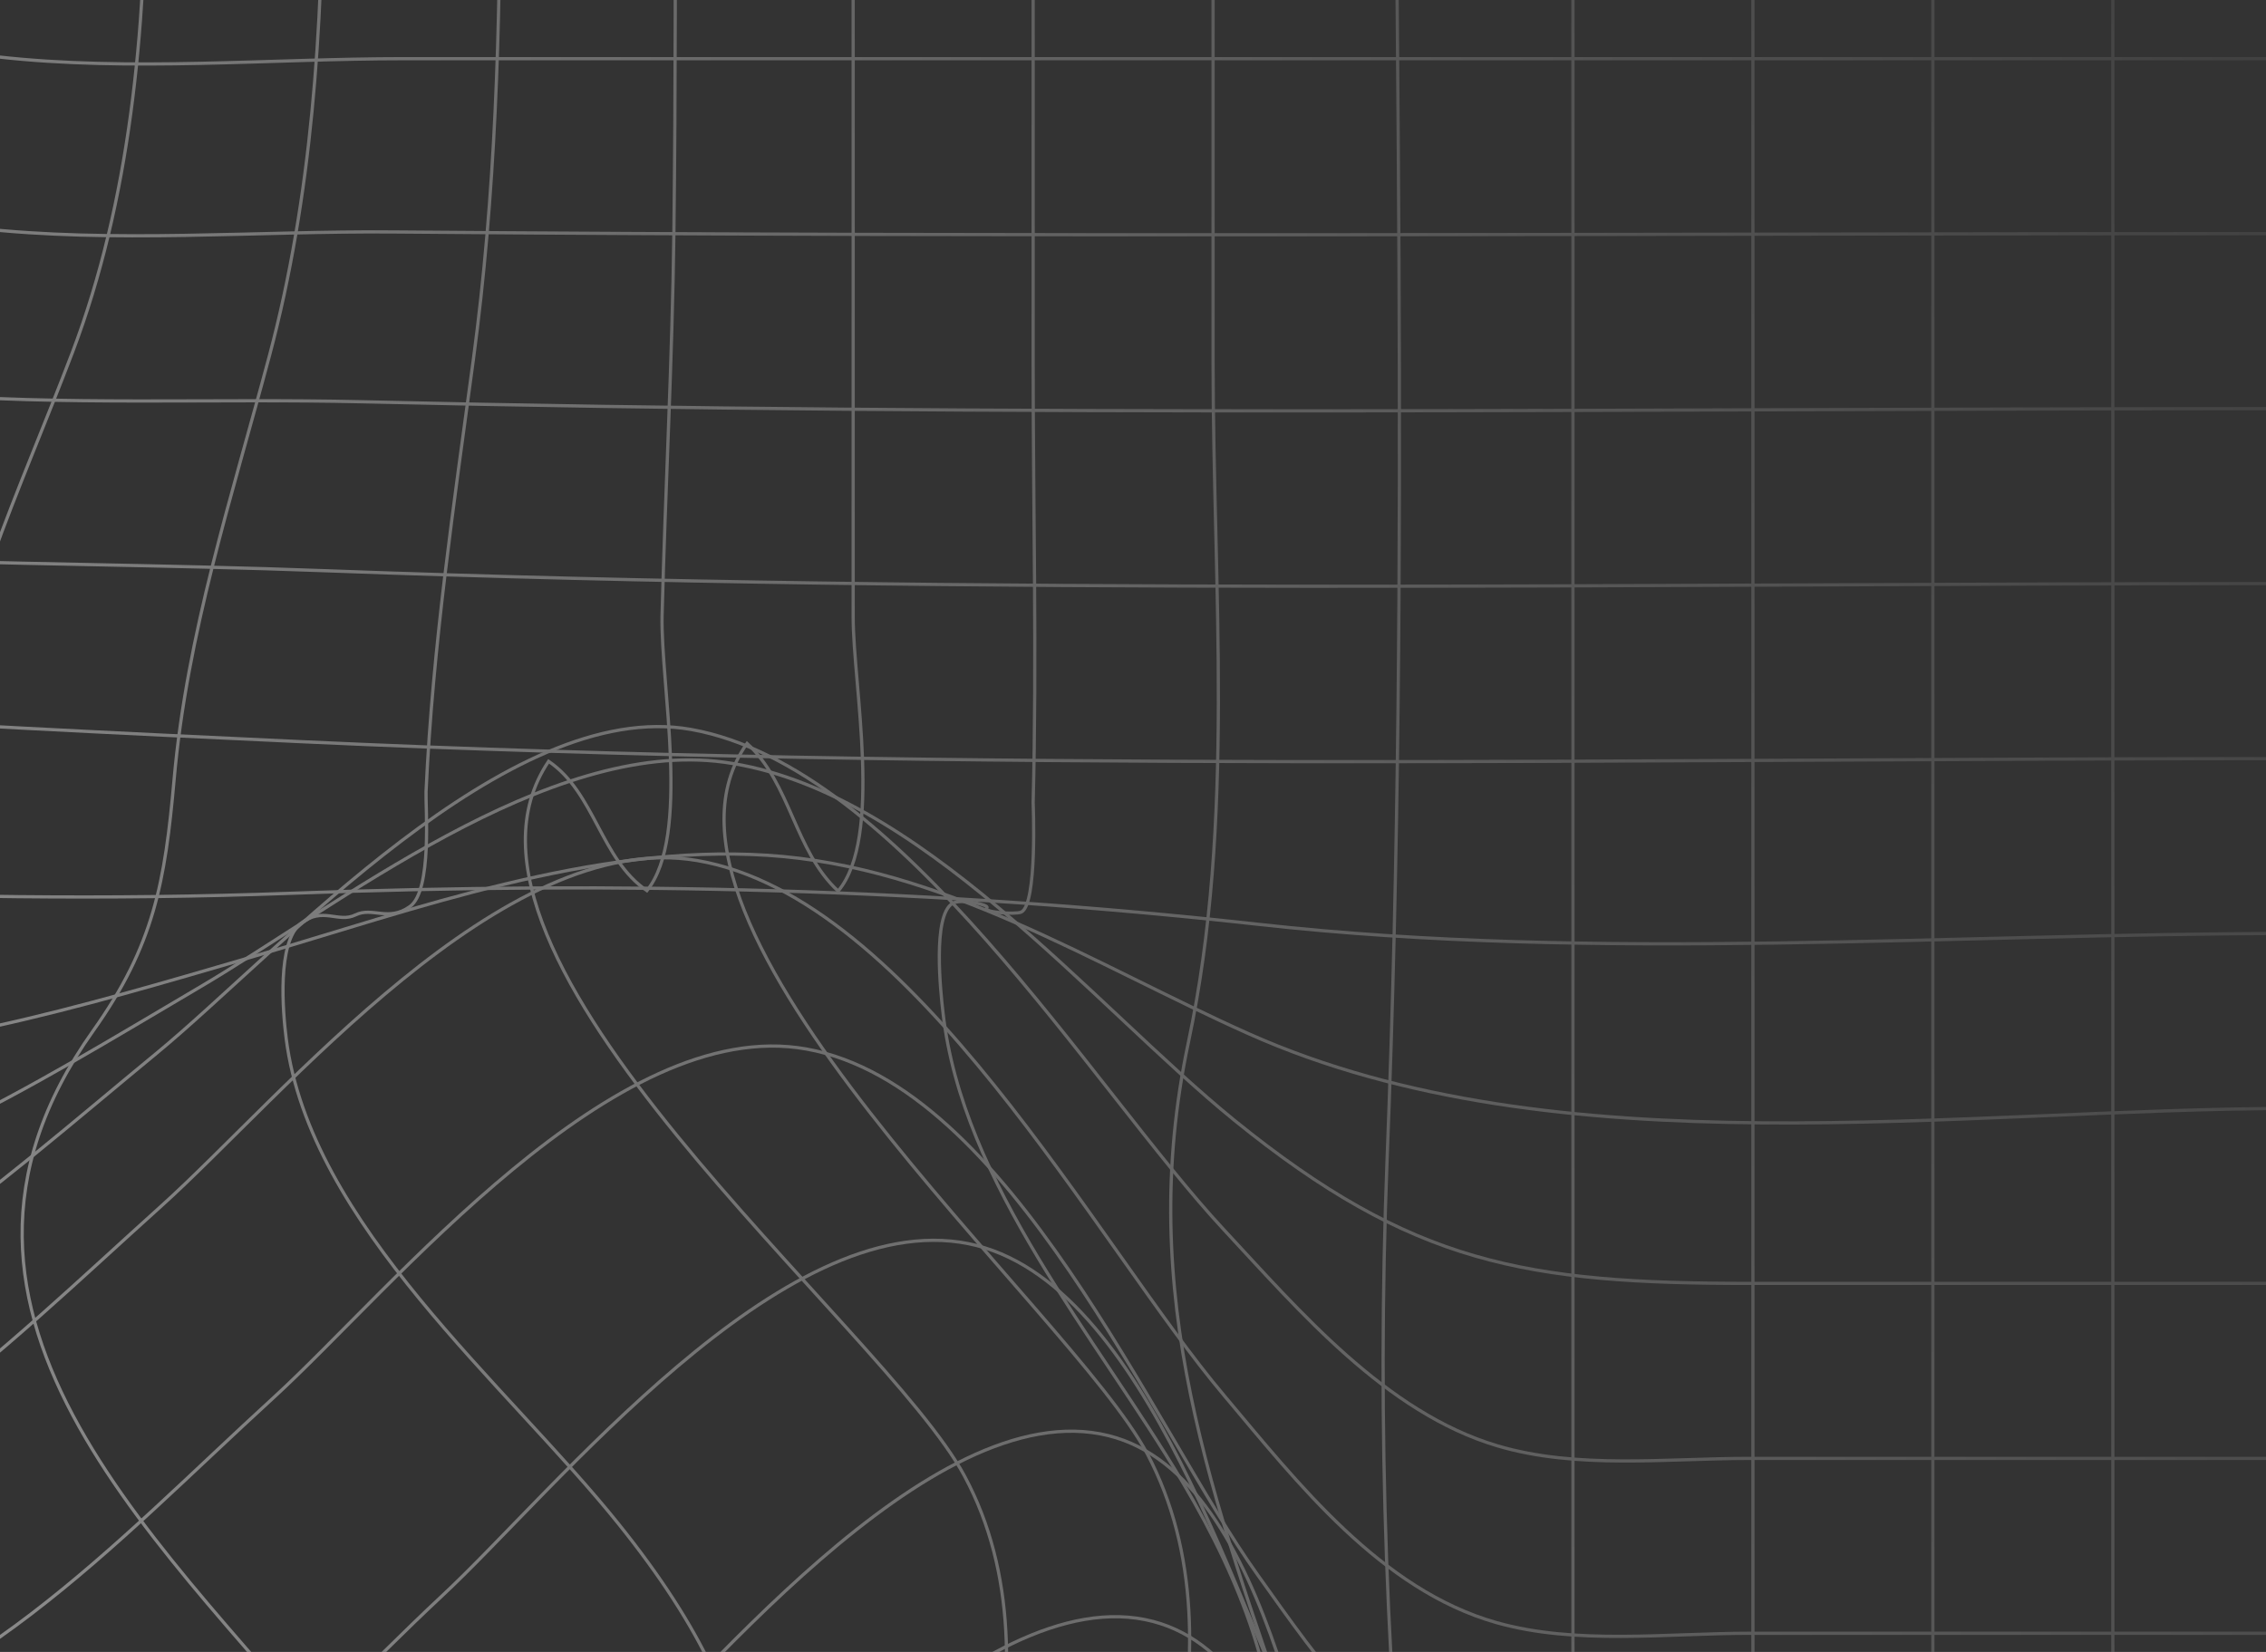 <svg width="1440" height="1050" viewBox="0 0 1440 1050" fill="none" xmlns="http://www.w3.org/2000/svg">
<rect x="0" y="0" width="1440" height="1050" fill="#333333" stroke="none"/>
<mask id="mask0_27_3049" style="mask-type:alpha" maskUnits="userSpaceOnUse" x="-17" y="-701" width="1474" height="2425">
<rect x="-16.488" y="-700.488" width="1472.98" height="2423.91" fill="url(#paint0_linear_27_3049)" stroke="white" stroke-width="1.024"/>
</mask>
<g mask="url(#mask0_27_3049)">
<path d="M1457 -407.543C656.534 -407.543 -143.932 -407.543 -944.398 -407.543C-943.52 370.928 -943.52 1149.4 -944.398 1927.87C-143.957 1928.67 656.509 1928.67 1457 1927.87V-407.543Z" stroke="white" stroke-width="2.047" stroke-miterlimit="10"/>
<path d="M1457 1483.03H1111.59C1064.28 1483.03 1000.23 1494.22 956.11 1476.19C901.124 1453.69 884.313 1394.84 869.043 1342.79C845.462 1262.33 836.886 1058.16 732.857 1030.65C621.231 1001.17 467.82 1193.71 402.115 1255.78C318.508 1334.78 201.541 1486.21 70.132 1482.19C-39.69 1478.86 -149.511 1401.72 -245.792 1357.32C-360.578 1304.39 -453.738 1286.17 -574.842 1336.21C-699.444 1387.71 -807.159 1465.33 -944.398 1482.99" stroke="white" stroke-width="2.047" stroke-miterlimit="10"/>
<path d="M1457 1371.84H1111.59C1064.43 1371.84 1000.75 1382.81 956.486 1365.69C900.41 1343.93 880.326 1282.84 861.784 1230.98C832.599 1149.49 809.77 938.879 704.499 912.543C590.992 884.197 439.875 1075.57 373.08 1138.95C288.871 1218.91 172.431 1371.1 39.78 1365.25C-65.528 1360.64 -173.168 1302.08 -270.502 1266.97C-385.251 1225.57 -476.718 1208.63 -595.227 1251.21C-713.097 1293.56 -817.878 1354.06 -944.323 1371.69" stroke="white" stroke-width="2.047" stroke-miterlimit="10"/>
<path d="M1457 1260.6H1111.59C1062.28 1260.6 1001.43 1270.33 954.568 1254.24C892.888 1233.1 861.408 1169.71 833.088 1116.31C787.429 1030.17 730.3 813.455 615.364 790.484C496.591 766.783 352.959 947.361 280.635 1014.63C186.61 1102.41 83.784 1229.48 -54.658 1239.83C-149.624 1246.89 -254.292 1224.5 -349.07 1215.72C-450.88 1206.32 -550.02 1199.23 -651.604 1215.47C-749.992 1231.2 -844.431 1255.04 -944.548 1260.57" stroke="white" stroke-width="2.047" stroke-miterlimit="10"/>
<path d="M1457 1149.41H1111.59C1060.1 1149.41 1001.32 1157.64 951.898 1142.72C882.771 1121.87 838.541 1056.14 799.164 1000.95C732.556 907.675 641.954 690.045 512.5 666.782C390.456 644.836 249.757 818.904 174.011 888.217C72.464 981.011 -22.84 1087.56 -163.577 1112.54C-257.602 1129.22 -347.301 1150.43 -439.897 1173.11C-533.922 1196.08 -619.334 1208.96 -715.691 1190.6C-792.754 1175.96 -865.529 1155.7 -944.473 1149.48" stroke="white" stroke-width="2.047" stroke-miterlimit="10"/>
<path d="M1457 1038.14H1111.59C1059.31 1038.14 1001.39 1045.64 950.995 1031.37C877.392 1010.52 824.475 942.343 777.989 887.112C697.09 791.355 581.026 570.396 442.884 546.95C319.674 526.138 180.028 696.731 102.439 766.629C-3.133 861.728 -95.916 956.827 -236.841 989.49C-336.508 1012.64 -412.104 1061.8 -500.412 1109.57C-579.844 1152.51 -674.509 1190.04 -760.335 1139.38C-829.537 1098.89 -856.052 1050.46 -944.398 1038.14" stroke="white" stroke-width="2.047" stroke-miterlimit="10"/>
<path d="M1457 926.984H1111.59C1058.94 926.984 1001.96 934.007 951.484 918.974C880.589 897.869 825.641 833.092 777.726 781.592C693.705 691.211 572.338 487.553 439.236 463.669C322.645 442.82 177.245 605.403 99.956 669.083C-5.953 756.318 -102.536 845.784 -238.308 878.63C-338.802 902.99 -417.106 949.479 -507.746 996.187C-585.749 1036.42 -686.055 1077.17 -769.511 1025.45C-836.72 983.824 -854.961 938.25 -944.36 927.021" stroke="white" stroke-width="2.047" stroke-miterlimit="10"/>
<path d="M1457 815.763H1111.59C970.176 815.763 897.664 803.875 784.383 712.032C694.307 638.878 583.207 501.168 460.298 484.489C347.693 469.236 214.892 575.93 125.569 628.271C17.891 691.805 -83.129 755.448 -208.258 774.797C-311.873 790.854 -407.591 819.64 -507.972 848.17C-592.18 872.054 -694.856 900.584 -780.907 868.469C-840.745 846.158 -874.932 820.701 -944.398 815.763" stroke="white" stroke-width="2.047" stroke-miterlimit="10"/>
<path d="M1457 704.569C1245.48 704.569 989.922 744.803 793.409 657.02C694.646 612.872 598.891 550.765 487.603 543.632C376.315 536.5 264.049 577.868 159.305 608.483C50.236 640.341 -55.072 671.87 -169.557 672.674C-282.612 673.442 -394.841 682.879 -507.52 690.195C-652.695 699.631 -798.922 700.546 -944.435 704.386" stroke="white" stroke-width="2.047" stroke-miterlimit="10"/>
<path d="M1457 593.345C1240.74 593.345 1015.01 611.45 800.066 587.566C593.776 564.669 393.013 560.133 185.143 567.778C-47.851 576.373 -275.579 560.17 -507.746 542.357C-592.18 535.883 -726.598 504.866 -806.67 542.357C-858.609 566.644 -879.408 587.822 -944.435 593.308" stroke="white" stroke-width="2.047" stroke-miterlimit="10"/>
<path d="M1457 482.178C1035.58 482.178 613.145 490.919 192.138 471.461C-43.789 460.488 -272.759 449.515 -507.031 418.498C-584.734 408.256 -735.098 372.155 -807.911 415.316C-824.309 425.045 -828.183 440.334 -842.287 451.161C-876.7 477.459 -899.266 480.129 -944.398 482.178" stroke="white" stroke-width="2.047" stroke-miterlimit="10"/>
<path d="M1457 370.912C1040.66 370.912 623.525 378.227 207.446 362.792C105.41 358.951 3.148 358.732 -98.775 354.709C-230.711 349.515 -359.901 309.061 -487.963 281.043C-567.283 263.669 -722.838 215.644 -796.365 271.57C-857.481 317.876 -850.373 363.853 -944.398 370.985" stroke="white" stroke-width="2.047" stroke-miterlimit="10"/>
<path d="M1457 259.728C1048.18 259.728 638.945 264.959 230.237 255.376C136.212 253.181 40.081 257.973 -53.493 250.218C-192.386 238.77 -328.234 174.944 -459.229 132.113C-545.732 103.839 -701.024 37.452 -780.381 113.824C-844.694 175.675 -838.15 243.671 -944.586 259.765" stroke="white" stroke-width="2.047" stroke-miterlimit="10"/>
<path d="M1457 148.493C1054.57 148.493 652.146 150.724 249.719 147.432C163.216 146.737 71.711 154.748 -14.529 145.018C-159.741 128.705 -301.907 43.153 -434.444 -12.041C-528.469 -51.105 -680.301 -131.318 -766.089 -38.23C-833.787 35.179 -828.183 124.608 -944.586 148.31" stroke="white" stroke-width="2.047" stroke-miterlimit="10"/>
<path d="M1457 37.299H256.301C171.867 37.299 82.43 45.602 -1.628 36.129C-149.097 19.523 -292.842 -74.222 -425.418 -133.659C-521.436 -176.71 -670.71 -259.19 -759.018 -162.372C-828.183 -86.512 -825.926 12.501 -944.435 37.263" stroke="white" stroke-width="2.047" stroke-miterlimit="10"/>
<path d="M-29.541 -407.473C-27.735 -297.743 -32.813 -188.013 -34.844 -78.284C-36.837 28.081 -34.844 117.62 -74.635 217.987C-109.838 307.343 -152.3 390.884 -163.808 487.19C-173.121 568.156 -191.547 647.883 -218.757 724.938C-244.444 798.347 -282.694 884.704 -271.862 964.222C-255.69 1083.94 -129.395 1182.07 -55.605 1270.59C33.268 1377.21 50.38 1454.27 27.137 1586.83C7.242 1700.91 -23.523 1811.52 -29.729 1927.61" stroke="white" stroke-width="2.047" stroke-miterlimit="10"/>
<path d="M84.763 -407.543C84.763 -204.214 119.515 30.315 46.025 223.988C12.552 312.137 -27.841 395.02 -38.748 489.643C-48 570.112 -61.653 635.95 -94.975 711.846C-125.063 780.208 -160.116 857.896 -149.322 934.414C-132.284 1055.12 -5.275 1157.93 68.102 1248.97C155.357 1357.13 176.23 1434.34 150.844 1567.81C127.751 1688.51 89.427 1804.68 84.838 1928.13" stroke="white" stroke-width="2.047" stroke-miterlimit="10"/>
<path d="M198.949 -407.543C198.949 -200.556 224.975 24.06 171.306 225.817C147.348 315.832 118.84 402.262 110.641 495.496C104.887 560.419 97.966 600.69 59.19 655.226C-70.903 838.108 110.415 985.841 224.035 1127.06C319.452 1245.64 329.343 1324.36 297.299 1469.2C263.45 1622.13 209.292 1771.1 198.912 1928.05" stroke="white" stroke-width="2.047" stroke-miterlimit="10"/>
<path d="M313.475 -407.543C313.475 -197.228 328.895 19.379 300.838 228.341C288.502 320.221 275 410.382 270.75 503.067C270.336 512.248 274.811 566.052 260.482 576.22C246.717 586.059 236.788 576.22 225.843 581.561C214.899 586.901 205.158 576.111 191.242 586.901C175.935 598.788 179.733 643.338 181.877 660.237C196.921 778.342 321.824 879.696 393.095 968.65C498.741 1100.33 492.197 1184.23 453.271 1343.89C405.845 1538.11 334.649 1728.38 313.738 1927.69" stroke="white" stroke-width="2.047" stroke-miterlimit="10"/>
<path d="M427.842 -407.543C427.842 -222.758 430.437 -37.791 428.256 146.994C427.278 228.414 422.84 309.76 420.734 391.143C419.718 435.254 439.2 531.158 411.106 566.125C381.657 545.972 378.046 503.945 348.635 483.901C264.991 608.261 561.696 842.351 612.996 938.328C678.588 1060.93 606.715 1222.09 572.64 1345.21C519.422 1537.64 451.988 1729.26 427.692 1927.69" stroke="white" stroke-width="2.047" stroke-miterlimit="10"/>
<path d="M542.175 -407.543V392.313C542.175 435.583 561.168 532.438 532.622 566.381C504.866 540.778 502.534 498.093 474.74 472.526C392.638 588.071 681.031 832.988 729.059 924.064C794.989 1049.23 723.455 1209.36 689.005 1335.11C635.41 1530.94 567.75 1726.08 542.326 1927.65" stroke="white" stroke-width="2.047" stroke-miterlimit="10"/>
<path d="M656.547 -407.543V230.425C656.547 323.586 658.917 416.966 656.547 510.236C656.547 510.419 659.33 574.684 649.025 579.731C645.452 581.414 623.789 579.914 627.136 576.952C629.017 575.269 610.738 570.916 605.285 574.208C592.497 581.926 597.763 630.975 599.267 643.704C611.49 752.556 697.053 850.178 751.437 941.986C831.885 1077.54 822.257 1167.77 788.596 1319.71C743.802 1522.09 678.587 1721.36 656.547 1927.76" stroke="white" stroke-width="2.047" stroke-miterlimit="10"/>
<path d="M770.884 -407.543V230.426C770.884 373.476 785.101 521.904 755.238 662.395C721.089 823.332 770.696 952.74 822.936 1104.46C915.419 1373.04 783.07 1655.45 770.847 1927.91" stroke="white" stroke-width="2.047" stroke-miterlimit="10"/>
<path d="M885.251 -407.543C885.251 -26.854 896.534 355.773 881.49 736.243C874.937 905.918 881.008 1075.83 899.656 1244.66C924.29 1473.08 881.452 1699.67 885.213 1928.02" stroke="white" stroke-width="2.047" stroke-miterlimit="10"/>
<path d="M999.586 -407.543V1927.87" stroke="white" stroke-width="2.047" stroke-miterlimit="10"/>
<path d="M1113.95 -407.543V1927.87" stroke="white" stroke-width="2.047" stroke-miterlimit="10"/>
<path d="M1228.3 -407.543V1927.87" stroke="white" stroke-width="2.047" stroke-miterlimit="10"/>
<path d="M1342.67 -407.543V1927.87" stroke="white" stroke-width="2.047" stroke-miterlimit="10"/>
</g>
<defs>
<linearGradient id="paint0_linear_27_3049" x1="23.944" y1="1162.73" x2="1925.43" y2="559.492" gradientUnits="userSpaceOnUse">
<stop stop-color="#D9D9D9" stop-opacity="0.43"/>
<stop offset="1" stop-color="#D9D9D9" stop-opacity="0"/>
</linearGradient>
</defs>
</svg>
